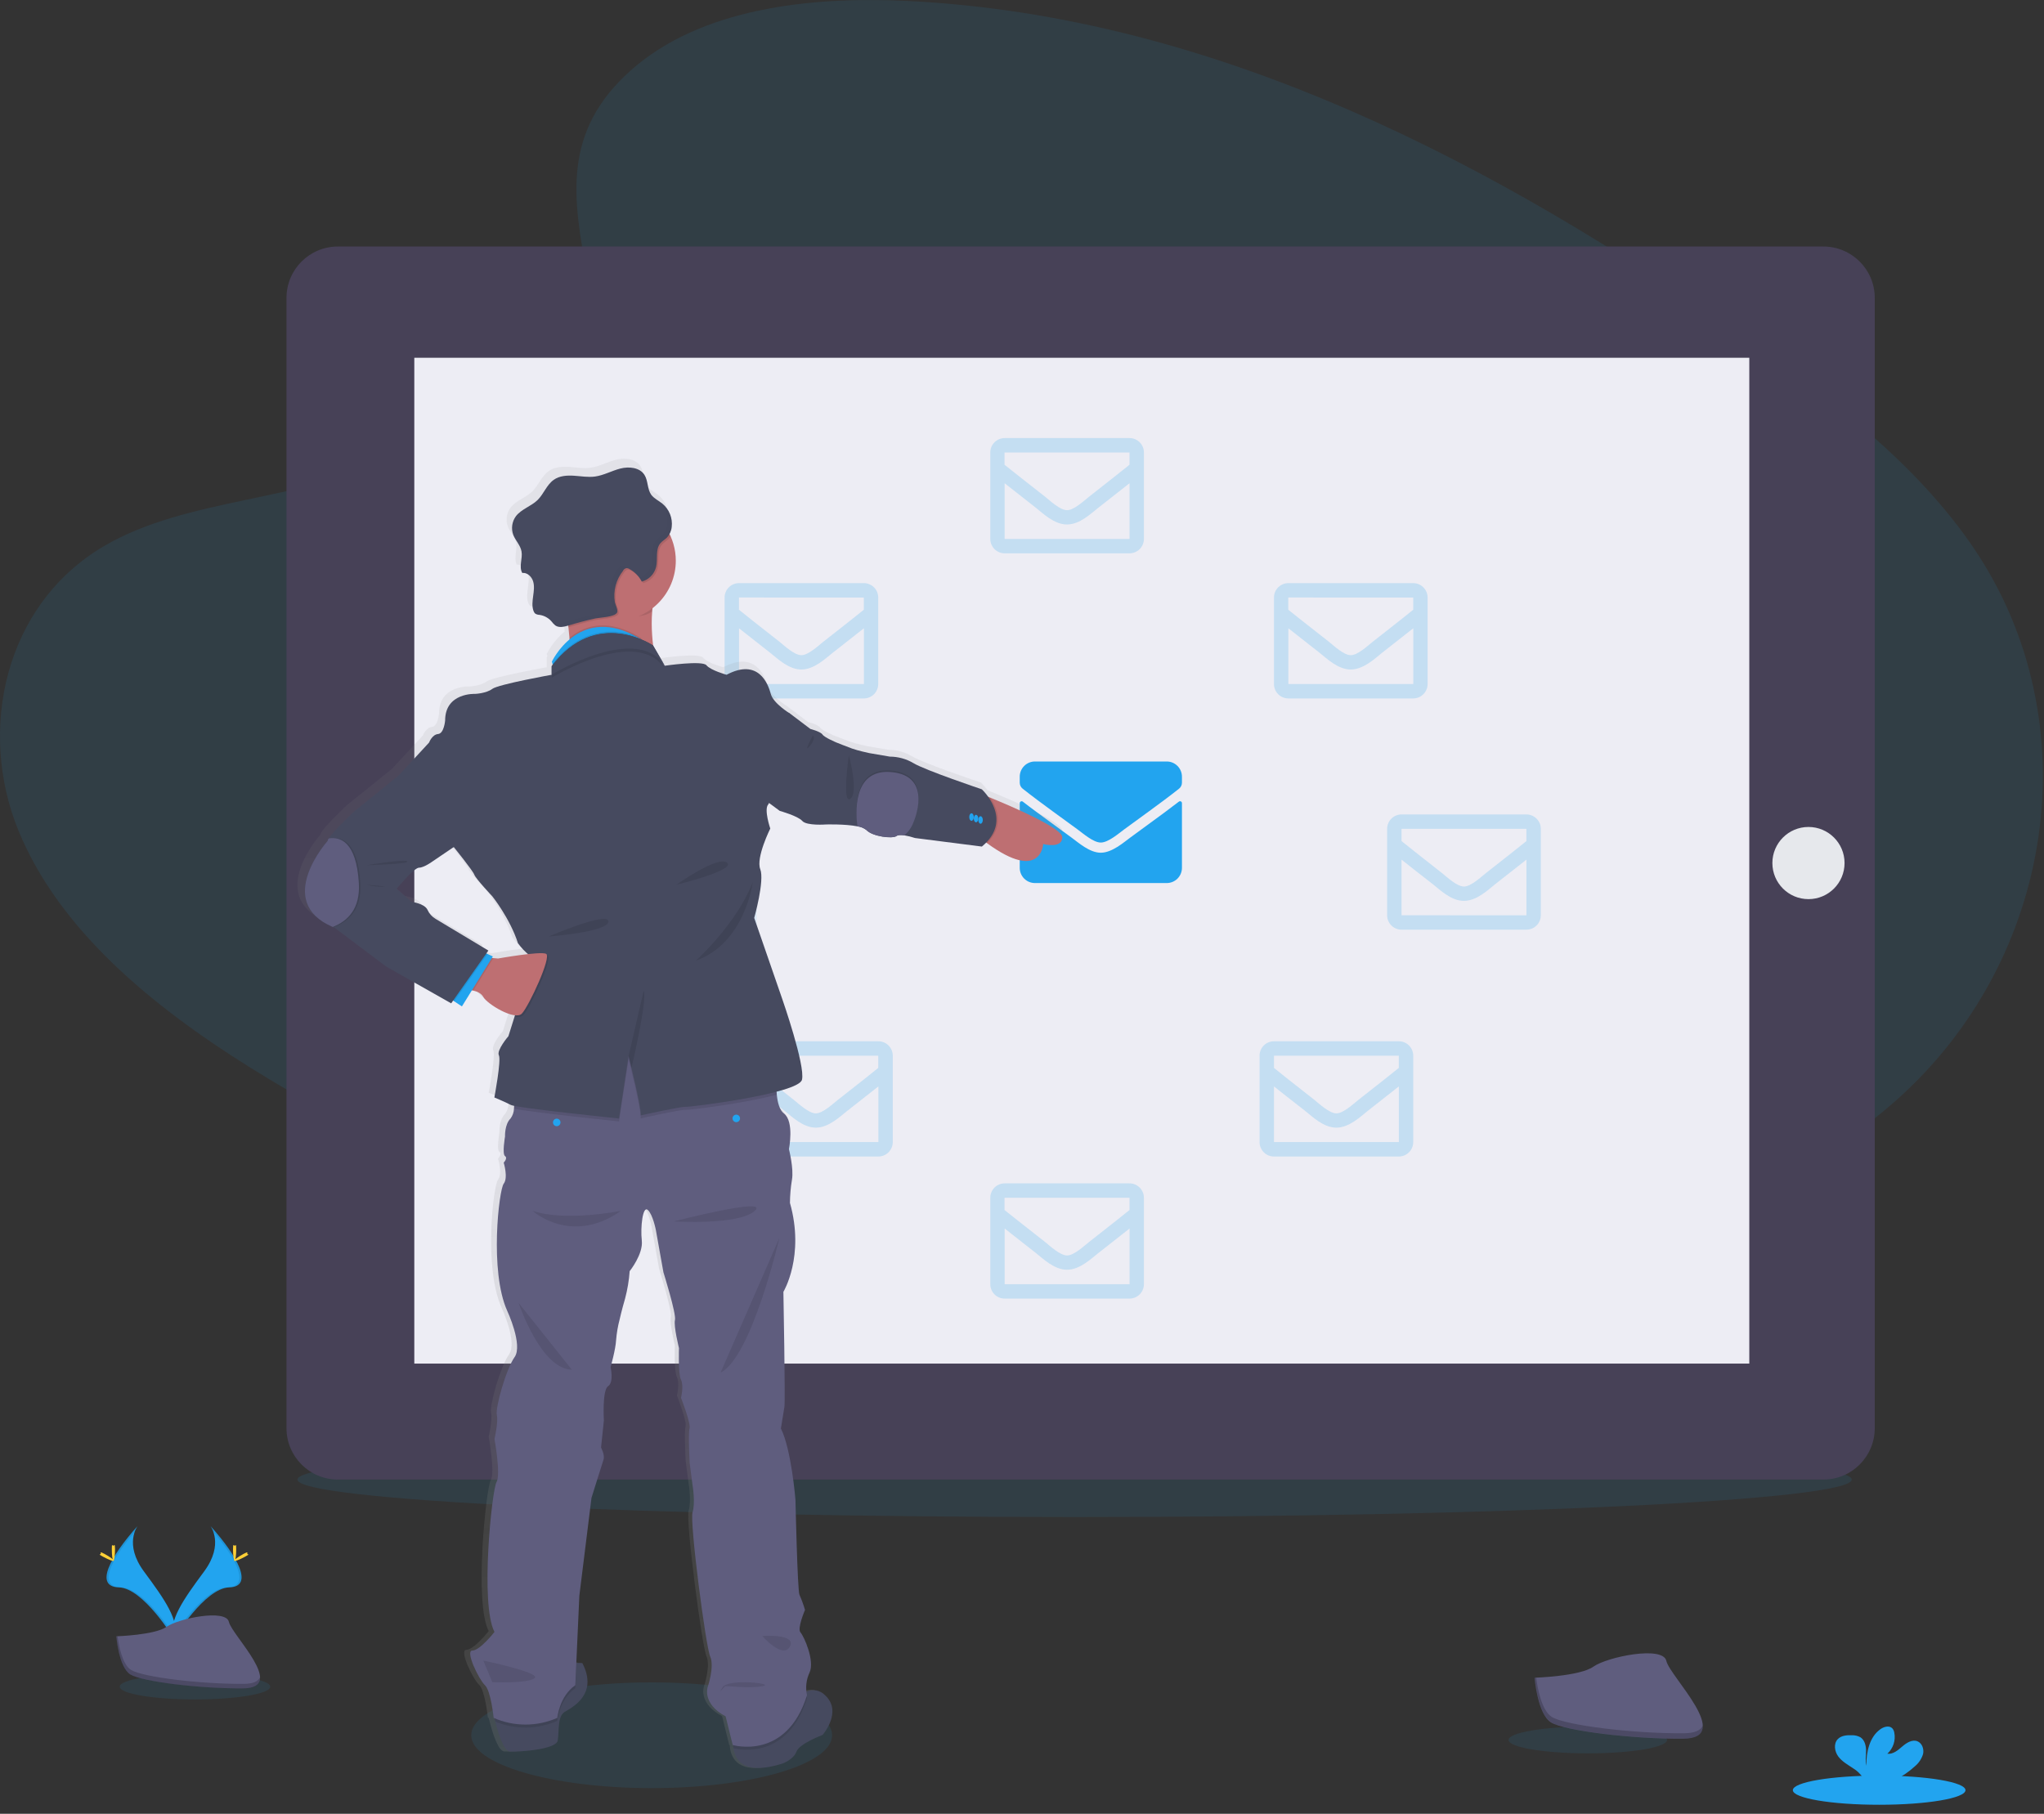 <svg width="160" height="142" viewBox="0 0 160 142" fill="none" xmlns="http://www.w3.org/2000/svg">
<rect x="0" y="0" width="160" height="142" fill="#333333" stroke="none"/>
<g clip-path="url(#clip0)">
<path opacity="0.1" d="M51.012 139.989C58.813 139.989 65.137 138.136 65.137 135.851C65.137 133.565 58.813 131.712 51.012 131.712C43.212 131.712 36.888 133.565 36.888 135.851C36.888 138.136 43.212 139.989 51.012 139.989Z" fill="#22A4EF"/>
<path opacity="0.1" d="M84.116 118.767C117.715 118.767 144.952 117.453 144.952 115.833C144.952 114.212 117.715 112.898 84.116 112.898C50.517 112.898 23.28 114.212 23.28 115.833C23.28 117.453 50.517 118.767 84.116 118.767Z" fill="#22A4EF"/>
<path opacity="0.1" d="M49.376 5.512C54.803 0.677 63.319 -0.304 71.07 0.076C95.42 1.285 117.399 13.041 136.411 26.337C143.284 31.15 150.07 36.337 154.538 42.965C163.632 56.458 160.935 75.153 148.288 86.268C143.986 90.05 138.771 92.95 133.415 95.521C123.898 100.091 113.621 103.759 102.815 104.804C95.11 105.548 87.306 104.943 79.648 103.903C58.243 101.002 37.233 94.584 19.625 83.602C11.902 78.785 4.623 72.798 1.438 65.008C-1.747 57.218 0.292 47.343 8.179 42.731C11.44 40.822 15.34 39.962 19.157 39.153C24.778 37.962 30.488 36.788 35.559 34.366C40.798 31.867 47.001 27.031 45.957 21.5C44.85 15.556 43.957 10.341 49.376 5.512Z" fill="#22A4EF"/>
<path d="M142.73 19.3H26.448C24.226 19.3 22.426 21.101 22.426 23.322V111.811C22.426 114.032 24.226 115.833 26.448 115.833H142.73C144.951 115.833 146.752 114.032 146.752 111.811V23.322C146.752 21.101 144.951 19.3 142.73 19.3Z" fill="#474157"/>
<path d="M136.931 28.009H32.431V106.754H136.931V28.009Z" fill="#EDEDF4"/>
<path d="M28.354 69.095C29.3 69.095 30.067 68.328 30.067 67.382C30.067 66.435 29.3 65.668 28.354 65.668C27.408 65.668 26.641 66.435 26.641 67.382C26.641 68.328 27.408 69.095 28.354 69.095Z" fill="#E6E8EC"/>
<path d="M141.563 70.392C143.123 70.392 144.388 69.127 144.388 67.567C144.388 66.006 143.123 64.742 141.563 64.742C140.003 64.742 138.738 66.006 138.738 67.567C138.738 69.127 140.003 70.392 141.563 70.392Z" fill="#E6E8EC"/>
<path d="M92.28 62.759C92.302 62.741 92.328 62.731 92.356 62.728C92.383 62.725 92.411 62.73 92.436 62.742C92.462 62.754 92.483 62.773 92.497 62.796C92.512 62.82 92.52 62.847 92.52 62.875V67.944C92.52 68.259 92.394 68.562 92.171 68.785C91.948 69.008 91.646 69.133 91.33 69.133H81.013C80.697 69.133 80.395 69.008 80.172 68.785C79.949 68.562 79.823 68.259 79.823 67.944V62.877C79.824 62.849 79.832 62.822 79.847 62.798C79.862 62.775 79.883 62.756 79.908 62.744C79.933 62.732 79.961 62.727 79.989 62.73C80.016 62.733 80.043 62.743 80.065 62.76C80.62 63.192 81.355 63.74 83.884 65.58C84.413 65.961 85.294 66.765 86.175 66.759C87.056 66.754 87.96 65.947 88.466 65.58C90.99 63.74 91.725 63.19 92.28 62.759ZM86.175 65.961C86.75 65.961 87.585 65.237 87.994 64.935C91.283 62.547 91.533 62.339 92.293 61.745C92.363 61.689 92.421 61.618 92.46 61.537C92.499 61.456 92.52 61.367 92.52 61.276V60.806C92.52 60.49 92.394 60.188 92.171 59.965C91.948 59.742 91.646 59.616 91.33 59.616H81.013C80.697 59.616 80.395 59.742 80.172 59.965C79.949 60.188 79.823 60.49 79.823 60.806V61.276C79.823 61.367 79.844 61.456 79.883 61.537C79.923 61.618 79.98 61.689 80.051 61.745C80.81 62.337 81.061 62.547 84.349 64.935C84.765 65.237 85.594 65.97 86.168 65.961H86.175Z" fill="#22A4EF"/>
<path opacity="0.2" d="M67.618 45.652H57.847C57.548 45.653 57.262 45.772 57.05 45.983C56.839 46.195 56.721 46.481 56.721 46.78V53.552C56.721 53.85 56.839 54.137 57.05 54.349C57.262 54.56 57.548 54.679 57.847 54.68H67.618C67.917 54.679 68.204 54.56 68.415 54.349C68.626 54.137 68.745 53.851 68.746 53.552V46.78C68.745 46.481 68.626 46.195 68.415 45.983C68.204 45.772 67.917 45.653 67.618 45.652ZM67.618 46.78V47.736C67.089 48.164 66.25 48.832 64.456 50.236C64.059 50.548 63.277 51.294 62.731 51.294C62.184 51.294 61.402 50.556 61.007 50.236C59.211 48.827 58.363 48.164 57.843 47.736V46.777L67.618 46.78ZM57.847 53.552V49.186C58.386 49.614 59.149 50.217 60.314 51.125C60.829 51.528 61.724 52.42 62.736 52.415C63.748 52.41 64.627 51.534 65.157 51.125C66.321 50.214 67.084 49.611 67.625 49.186V53.552H57.847Z" fill="#22A4EF"/>
<path opacity="0.1" d="M58.101 64.479H48.33C48.182 64.479 48.036 64.508 47.899 64.565C47.762 64.621 47.638 64.704 47.533 64.809C47.429 64.914 47.346 65.038 47.289 65.175C47.233 65.312 47.204 65.459 47.204 65.607V72.374C47.204 72.673 47.323 72.96 47.534 73.171C47.745 73.383 48.032 73.502 48.33 73.502H58.101C58.4 73.502 58.687 73.383 58.898 73.172C59.11 72.96 59.229 72.674 59.229 72.374V65.609C59.23 65.46 59.2 65.313 59.144 65.176C59.087 65.039 59.004 64.915 58.9 64.81C58.795 64.705 58.67 64.622 58.533 64.565C58.396 64.508 58.249 64.479 58.101 64.479ZM58.101 65.607V66.566C57.572 66.994 56.734 67.662 54.939 69.066C54.543 69.378 53.76 70.124 53.214 70.124C52.668 70.124 51.885 69.385 51.49 69.066C49.694 67.656 48.847 66.994 48.327 66.566V65.607H58.101ZM48.33 72.374V68.014C48.87 68.442 49.633 69.043 50.798 69.953C51.312 70.358 52.208 71.25 53.219 71.245C54.231 71.24 55.11 70.364 55.641 69.955C56.804 69.043 57.567 68.441 58.108 68.016V72.374H48.33Z" fill="#22A4EF"/>
<path opacity="0.2" d="M68.749 81.52H58.982C58.683 81.52 58.396 81.639 58.185 81.851C57.974 82.062 57.855 82.349 57.854 82.648V89.414C57.855 89.713 57.974 89.999 58.185 90.211C58.396 90.422 58.683 90.541 58.982 90.542H68.757C69.055 90.541 69.342 90.422 69.553 90.211C69.764 89.999 69.883 89.713 69.883 89.414V82.648C69.883 82.499 69.853 82.352 69.796 82.215C69.739 82.078 69.656 81.953 69.55 81.848C69.445 81.743 69.32 81.66 69.183 81.604C69.045 81.548 68.898 81.519 68.749 81.52ZM68.749 82.648V83.606C68.221 84.035 67.382 84.703 65.588 86.107C65.191 86.419 64.407 87.165 63.862 87.165C63.318 87.165 62.533 86.426 62.137 86.107C60.343 84.703 59.511 84.042 58.982 83.606V82.648H68.749ZM58.982 89.414V85.053C59.521 85.482 60.284 86.085 61.449 86.992C61.962 87.396 62.859 88.288 63.871 88.282C64.883 88.277 65.762 87.401 66.293 86.992C67.456 86.081 68.219 85.478 68.76 85.053V89.414H58.982Z" fill="#22A4EF"/>
<path opacity="0.2" d="M88.415 34.297H78.644C78.496 34.297 78.349 34.326 78.212 34.383C78.076 34.44 77.951 34.523 77.847 34.627C77.742 34.732 77.659 34.856 77.603 34.993C77.546 35.13 77.517 35.277 77.518 35.425V42.191C77.518 42.49 77.636 42.776 77.847 42.988C78.058 43.199 78.345 43.318 78.644 43.319H88.415C88.714 43.318 89 43.199 89.212 42.988C89.423 42.776 89.542 42.49 89.543 42.191V35.425C89.543 35.126 89.424 34.839 89.212 34.627C89.001 34.416 88.714 34.297 88.415 34.297ZM88.415 35.425V36.384C87.886 36.812 87.047 37.478 85.253 38.885C84.856 39.197 84.074 39.942 83.528 39.942C82.981 39.942 82.199 39.203 81.804 38.885C80.008 37.475 79.16 36.812 78.631 36.384V35.425H88.415ZM78.64 42.191V37.831C79.18 38.259 79.943 38.86 81.108 39.769C81.622 40.175 82.518 41.066 83.529 41.061C84.541 41.056 85.42 40.18 85.951 39.769C87.114 38.858 87.877 38.257 88.418 37.831V42.191H78.64Z" fill="#22A4EF"/>
<path opacity="0.2" d="M88.415 92.644H78.644C78.345 92.645 78.058 92.764 77.847 92.975C77.636 93.187 77.518 93.473 77.518 93.772V100.538C77.518 100.837 77.636 101.124 77.847 101.335C78.058 101.547 78.345 101.666 78.644 101.666H88.415C88.714 101.666 89 101.547 89.212 101.335C89.423 101.124 89.542 100.837 89.543 100.538V93.772C89.542 93.473 89.423 93.187 89.212 92.975C89 92.764 88.714 92.645 88.415 92.644ZM88.415 93.772V94.731C87.886 95.159 87.047 95.827 85.253 97.232C84.856 97.544 84.074 98.289 83.528 98.289C82.981 98.289 82.199 97.551 81.804 97.232C80.008 95.822 79.16 95.159 78.631 94.731V93.772H88.415ZM78.644 100.538V96.178C79.183 96.606 79.946 97.209 81.111 98.117C81.626 98.52 82.521 99.412 83.533 99.407C84.544 99.401 85.424 98.525 85.954 98.117C87.118 97.206 87.881 96.603 88.422 96.178V100.538H78.644Z" fill="#22A4EF"/>
<path opacity="0.2" d="M99.724 46.78V53.552C99.724 53.85 99.843 54.137 100.054 54.349C100.265 54.56 100.551 54.679 100.85 54.68H110.621C110.92 54.679 111.207 54.56 111.418 54.349C111.63 54.137 111.749 53.851 111.749 53.552V46.78C111.749 46.481 111.63 46.195 111.418 45.983C111.207 45.772 110.92 45.653 110.621 45.652H100.85C100.551 45.653 100.265 45.772 100.054 45.983C99.843 46.195 99.724 46.481 99.724 46.78ZM110.625 46.78V47.736C110.096 48.164 109.257 48.832 107.463 50.236C107.066 50.548 106.282 51.294 105.738 51.294C105.193 51.294 104.409 50.556 104.014 50.236C102.218 48.827 101.37 48.164 100.842 47.736V46.777L110.625 46.78ZM100.85 53.552V49.186C101.39 49.614 102.153 50.217 103.318 51.125C103.846 51.541 104.736 52.42 105.739 52.415C106.742 52.41 107.648 51.534 108.161 51.125C109.324 50.214 110.087 49.611 110.628 49.186V53.552H100.85Z" fill="#22A4EF"/>
<path opacity="0.2" d="M108.583 64.889V71.655C108.583 71.955 108.701 72.242 108.913 72.453C109.124 72.665 109.411 72.783 109.71 72.783H119.483C119.782 72.783 120.069 72.664 120.28 72.453C120.492 72.241 120.611 71.954 120.611 71.655V64.889C120.611 64.59 120.492 64.304 120.28 64.092C120.069 63.881 119.782 63.762 119.483 63.761H109.71C109.562 63.761 109.416 63.791 109.279 63.847C109.142 63.904 109.018 63.987 108.913 64.092C108.808 64.197 108.725 64.321 108.668 64.458C108.612 64.595 108.583 64.741 108.583 64.889ZM119.483 64.889V65.848C118.954 66.276 118.116 66.944 116.321 68.349C115.927 68.661 115.142 69.407 114.596 69.407C114.05 69.407 113.267 68.668 112.872 68.349C111.076 66.939 110.237 66.276 109.71 65.848V64.889H119.483ZM109.71 71.655V67.299C110.239 67.727 111.011 68.33 112.178 69.237C112.707 69.653 113.588 70.533 114.598 70.528C115.608 70.522 116.506 69.646 117.019 69.237C118.183 68.326 118.947 67.723 119.487 67.299V71.659L109.71 71.655Z" fill="#22A4EF"/>
<path opacity="0.2" d="M98.596 82.648V89.414C98.596 89.713 98.715 90 98.927 90.211C99.138 90.423 99.425 90.542 99.724 90.542H109.497C109.796 90.541 110.083 90.422 110.294 90.211C110.505 89.999 110.624 89.713 110.625 89.414V82.648C110.624 82.349 110.505 82.062 110.294 81.851C110.083 81.639 109.796 81.52 109.497 81.52H99.724C99.425 81.52 99.138 81.639 98.927 81.85C98.715 82.062 98.596 82.349 98.596 82.648ZM109.497 82.648V83.606C108.968 84.035 108.129 84.703 106.335 86.107C105.939 86.419 105.156 87.165 104.61 87.165C104.063 87.165 103.281 86.426 102.886 86.107C101.09 84.697 100.242 84.035 99.724 83.606V82.648H109.497ZM99.724 89.414V85.053C100.262 85.482 101.025 86.085 102.192 86.992C102.72 87.408 103.602 88.287 104.611 88.282C105.621 88.277 106.52 87.401 107.033 86.992C108.196 86.081 108.959 85.478 109.5 85.053V89.414H99.724Z" fill="#22A4EF"/>
<path d="M77.47 61.937L77.306 61.87C77.156 61.655 76.985 61.454 76.797 61.271C76.797 61.271 72.308 59.766 71.395 59.211C70.829 58.875 70.184 58.698 69.527 58.696L67.898 58.419C67.898 58.419 66.983 58.222 66.546 58.067C66.109 57.912 65.313 57.593 65.313 57.593C65.313 57.593 64.359 57.196 64.199 56.959C64.038 56.721 63.245 56.523 63.245 56.523L61.617 55.289C61.617 55.289 60.306 54.496 60.106 53.744C59.907 52.991 59.153 50.892 56.611 52.239C56.611 52.239 55.339 51.886 55.025 51.486C54.712 51.086 51.73 51.525 51.73 51.525L50.801 49.939C50.688 49.051 50.663 48.154 50.727 47.261C50.727 47.177 50.741 47.085 50.749 47.006C51.592 46.36 52.192 45.449 52.453 44.421C52.714 43.392 52.621 42.306 52.19 41.336C52.163 41.276 52.133 41.216 52.105 41.16C52.177 41.022 52.229 40.874 52.258 40.721C52.258 40.682 52.27 40.644 52.276 40.605C52.285 40.515 52.288 40.424 52.285 40.333C52.283 40.162 52.261 39.992 52.218 39.826L52.181 39.702C52.06 39.332 51.836 39.004 51.536 38.756C51.241 38.516 50.871 38.352 50.654 38.051C50.335 37.596 50.418 36.953 50.126 36.486C50.096 36.442 50.065 36.401 50.031 36.361L50.004 36.333C49.974 36.301 49.942 36.273 49.911 36.245L49.891 36.229C49.459 35.876 48.786 35.846 48.224 35.989C47.545 36.165 46.916 36.518 46.222 36.62C45.67 36.694 45.113 36.59 44.558 36.555C44.003 36.52 43.409 36.555 42.953 36.879C42.39 37.272 42.161 37.996 41.669 38.476C41.178 38.955 40.394 39.181 39.963 39.746C39.809 39.955 39.708 40.199 39.672 40.456C39.635 40.713 39.663 40.975 39.754 41.218C39.93 41.671 40.316 42.036 40.404 42.514C40.503 43.042 40.228 43.627 40.413 44.108C40.427 44.143 40.444 44.177 40.462 44.209C40.486 44.207 40.509 44.207 40.533 44.209H40.587H40.601L40.668 44.221C40.691 44.225 40.712 44.231 40.734 44.239C40.875 44.292 41.001 44.378 41.103 44.488C41.206 44.599 41.281 44.732 41.322 44.877C41.437 45.252 41.373 45.658 41.322 46.047C41.271 46.437 41.215 46.846 41.354 47.212C41.36 47.23 41.368 47.248 41.377 47.265C41.389 47.292 41.404 47.318 41.421 47.343L41.431 47.357C41.449 47.38 41.469 47.402 41.492 47.42C41.595 47.48 41.712 47.514 41.832 47.517C41.872 47.517 41.913 47.531 41.951 47.54C41.99 47.549 42.004 47.554 42.029 47.561L42.066 47.572C42.099 47.582 42.131 47.593 42.165 47.607H42.173C42.209 47.623 42.244 47.637 42.278 47.655C42.459 47.739 42.622 47.859 42.757 48.007C42.812 48.067 42.863 48.132 42.916 48.194L42.991 48.273C43.019 48.299 43.047 48.322 43.078 48.344C43.208 48.427 43.361 48.467 43.515 48.458C43.713 48.446 43.908 48.408 44.096 48.345L44.112 48.493C44.144 48.776 44.172 49.054 44.195 49.325C44.195 49.364 44.195 49.401 44.204 49.438C43.622 49.926 43.142 50.525 42.794 51.201L42.847 51.377C42.827 51.399 42.809 51.422 42.794 51.446V52.237C42.794 52.237 38.582 52.989 38.104 53.347C37.626 53.705 36.754 53.742 36.754 53.742C36.754 53.742 34.369 53.624 34.369 55.841C34.369 55.841 34.29 56.87 33.814 56.911C33.338 56.951 33.099 57.584 33.099 57.584L30.675 60.198L27.138 63.05C27.138 63.05 25.568 64.526 25.166 65.14C25.118 65.2 25.086 65.272 25.073 65.348C25.073 65.348 20.786 70.119 25.478 72.121L25.624 72.181L29.725 75.253L34.837 78.143L34.99 77.926L35.071 77.981L35.686 78.386L36.472 77.119L36.576 77.142C36.865 77.209 37.211 77.35 37.369 77.642C37.603 78.076 39.019 78.994 39.881 79.084L39.849 79.179L39.366 80.718C39.366 80.718 38.413 81.826 38.612 82.223C38.811 82.62 38.259 85.55 38.259 85.55C38.259 85.55 39.14 85.903 39.57 86.144C39.654 86.177 39.74 86.2 39.828 86.215C39.828 86.293 39.812 86.372 39.803 86.448C39.789 86.725 39.694 86.991 39.53 87.214C39.052 87.688 39.093 88.64 39.093 88.64C39.093 88.64 38.853 90.025 39.093 90.184C39.333 90.343 38.985 90.699 38.985 90.699C38.985 90.699 39.355 91.886 38.985 92.362C38.615 92.838 37.852 99.254 39.266 102.382C39.266 102.382 40.526 105.075 39.849 106.027C39.172 106.978 38.314 110.027 38.439 110.581C38.564 111.134 38.254 112.482 38.254 112.482C38.254 112.482 38.77 115.302 38.413 115.887C38.055 116.473 37.101 125.512 38.254 127.696C38.254 127.696 37.101 129.162 36.505 129.162C35.91 129.162 37.022 131.453 37.498 131.896C37.974 132.338 38.189 134.469 38.189 134.469L38.257 134.5C38.277 134.585 38.3 134.677 38.323 134.767C38.575 135.748 39.006 137.097 39.486 137.123C40.24 137.162 43.141 136.964 43.259 136.251C43.377 135.537 43.219 134.349 43.814 133.993C44.41 133.637 46.477 132.608 45.207 130.153C45.052 130.135 44.895 130.131 44.74 130.138H44.729L44.967 124.851L45.92 117.128C45.92 117.128 46.756 114.474 46.876 114.118C46.995 113.762 46.676 113.168 46.676 113.168L46.9 111.028C46.9 111.028 46.756 108.653 47.232 108.335C47.708 108.018 47.431 106.832 47.431 106.832C47.431 106.832 47.829 105.445 47.868 104.692C47.912 104.143 48.005 103.6 48.146 103.067C48.146 103.067 48.305 102.362 48.584 101.405C48.766 100.705 48.884 99.988 48.936 99.266C48.936 99.266 50.008 97.919 49.889 96.85C49.771 95.78 49.969 94.077 50.365 94.433C50.762 94.789 51.002 96.019 51.002 96.019L51.597 99.347C51.597 99.347 52.63 102.634 52.51 103.11C52.39 103.586 52.829 105.327 52.829 105.327C52.829 105.327 52.75 107.347 52.988 107.822C53.226 108.298 52.988 109.248 52.988 109.248C52.988 109.248 53.783 111.268 53.663 111.665C53.543 112.061 53.675 114.396 53.675 114.396L53.903 116.139C53.903 116.139 54.141 117.526 53.903 118.279C53.665 119.032 54.942 128.854 55.297 129.647C55.651 130.44 55.094 132.061 55.094 132.061C55.094 132.061 54.657 133.369 56.523 134.352L57.08 136.61L57.121 136.622C57.121 136.702 57.133 136.785 57.145 136.866C57.302 137.909 58.094 138.981 61.014 138.076C61.014 138.076 61.895 137.77 62.126 137.132C62.357 136.494 64.192 135.819 64.192 135.819C64.192 135.819 65.799 133.984 64.391 132.69C64.204 132.496 63.962 132.363 63.697 132.312C63.433 132.26 63.158 132.291 62.912 132.401C62.855 131.89 62.941 131.373 63.159 130.907C63.596 129.997 62.722 128.055 62.445 127.734C62.168 127.414 62.798 125.953 62.798 125.953C62.678 125.548 62.532 125.151 62.361 124.765C62.202 124.486 62.043 117.278 62.043 117.278C62.043 117.278 61.726 113.318 60.891 111.654C60.891 111.654 61.09 110.466 61.169 109.951C61.248 109.437 61.09 100.882 61.09 100.882C61.09 100.882 62.798 98.062 61.606 93.871C61.612 93.26 61.665 92.651 61.765 92.049C61.923 91.178 61.527 89.632 61.527 89.632C61.527 89.632 61.964 87.454 61.13 86.812C60.778 86.552 60.63 85.954 60.566 85.341C60.566 85.263 60.554 85.186 60.549 85.11C61.663 84.816 62.477 84.49 62.56 84.16C62.838 83.051 61.011 77.815 61.011 77.815L58.806 71.41C58.806 71.41 59.641 68.48 59.283 67.568C58.925 66.657 60.078 64.359 60.078 64.359C60.078 64.359 59.56 62.856 59.918 62.459C59.944 62.425 59.966 62.388 59.981 62.348L60.833 62.974C60.833 62.974 62.264 63.37 62.609 63.765C62.954 64.16 64.488 64.043 64.488 64.043C64.488 64.043 65.995 63.999 66.955 64.192C67.212 64.221 67.456 64.32 67.66 64.479C68.138 64.995 69.728 65.184 70.045 64.955C70.165 64.863 70.397 64.865 70.66 64.9C70.95 64.948 71.236 65.019 71.515 65.113L76.802 65.787C76.921 65.688 77.036 65.582 77.144 65.471L77.213 65.524C81.49 68.638 81.65 65.589 81.65 65.589C81.65 65.589 83.159 65.984 83.159 65.06C83.154 64.326 79.19 62.635 77.47 61.937ZM38.167 74.581L38.055 74.572L38.13 74.451L37.709 74.253L37.619 74.211L37.778 73.984L33.603 71.486C33.322 71.324 33.099 71.078 32.967 70.781C32.729 70.267 31.696 70.149 31.696 70.149L30.524 69.118C30.524 69.118 31.895 67.454 32.286 67.454C32.678 67.454 33.36 66.962 33.36 66.962L35.036 65.831L35.067 65.871C35.067 65.871 36.537 67.692 36.654 68.009C36.77 68.326 38.083 69.712 38.083 69.712C38.083 69.712 39.475 71.454 40.11 73.395C40.342 73.715 40.611 74.008 40.91 74.267C39.821 74.387 38.52 74.62 38.52 74.62L38.167 74.581Z" fill="url(#paint0_linear)"/>
<path d="M51.051 47.873C50.85 50.358 51.571 52.901 51.571 52.901C51.571 52.901 43.939 53.374 44.489 52.352C44.563 52.184 44.606 52.005 44.614 51.823C44.655 51.192 44.642 50.56 44.576 49.932C44.553 49.662 44.525 49.385 44.495 49.103C44.392 48.181 44.257 47.233 44.142 46.488C44.123 46.373 44.105 46.262 44.089 46.158C43.982 45.501 43.902 45.067 43.902 45.067C43.902 45.067 49.77 43.342 51.544 43.931C52.045 44.096 52.221 44.443 51.849 45.067C51.413 45.851 51.15 46.718 51.079 47.612C51.06 47.704 51.051 47.788 51.051 47.873Z" fill="#BE6F72"/>
<path d="M83.153 65.55C83.153 66.474 81.659 66.079 81.659 66.079C81.659 66.079 81.5 69.109 77.265 66.014C77.158 65.935 77.047 65.852 76.932 65.764L76.756 62.341V62.144C76.756 62.144 77.055 62.262 77.526 62.452C79.229 63.148 83.153 64.831 83.153 65.55Z" fill="#BE6F72"/>
<path d="M44.21 134.017C43.619 134.37 43.778 135.553 43.66 136.259C43.542 136.966 40.664 137.165 39.922 137.126C39.448 137.1 39.019 135.761 38.771 134.786C38.628 134.225 38.544 133.785 38.544 133.785C38.544 133.785 43.302 131.894 43.699 130.949C43.949 130.346 44.652 130.209 45.124 130.189C45.278 130.182 45.433 130.186 45.586 130.202C46.846 132.641 44.798 133.663 44.21 134.017Z" fill="#464A5F"/>
<path d="M64.389 135.828C64.389 135.828 62.581 136.495 62.345 137.132C62.108 137.768 61.243 138.071 61.243 138.071C58.351 138.972 57.569 137.904 57.413 136.867C57.353 136.388 57.385 135.902 57.505 135.434L61.754 133.658C61.754 133.658 62.331 132.766 63.108 132.438C63.353 132.325 63.627 132.291 63.892 132.342C64.158 132.392 64.4 132.525 64.587 132.72C65.981 134.005 64.389 135.828 64.389 135.828Z" fill="#464A5F"/>
<path opacity="0.1" d="M45.124 130.189L45.034 132.17C43.778 133.034 43.624 134.726 43.624 134.726C42.861 135.06 42.039 135.238 41.206 135.248C40.373 135.259 39.547 135.101 38.776 134.786C38.633 134.225 38.548 133.785 38.548 133.785C38.548 133.785 43.307 131.894 43.703 130.949C43.949 130.346 44.652 130.218 45.124 130.189Z" fill="black"/>
<path opacity="0.1" d="M63.169 132.957C61.675 137.733 57.951 137 57.413 136.867C57.353 136.388 57.385 135.902 57.505 135.435L61.754 133.658C61.754 133.658 62.331 132.766 63.108 132.438C63.11 132.613 63.13 132.787 63.169 132.957Z" fill="black"/>
<path d="M63.367 130.949C63.108 131.502 63.039 132.124 63.17 132.72C61.557 137.874 57.354 136.614 57.354 136.614L56.802 134.372C54.953 133.388 55.392 132.091 55.392 132.091C55.392 132.091 55.944 130.477 55.593 129.691C55.242 128.905 53.975 119.148 54.211 118.401C54.447 117.653 54.211 116.277 54.211 116.277L53.987 114.544C53.987 114.544 53.857 112.225 53.975 111.83C54.093 111.435 53.307 109.432 53.307 109.432C53.307 109.432 53.543 108.487 53.307 108.022C53.071 107.556 53.15 105.544 53.15 105.544C53.15 105.544 52.717 103.813 52.835 103.341C52.953 102.868 51.931 99.604 51.931 99.604L51.34 96.3C51.34 96.3 51.104 95.08 50.709 94.726C50.314 94.371 50.12 96.063 50.239 97.126C50.357 98.189 49.289 99.518 49.289 99.518C49.237 100.236 49.119 100.947 48.936 101.643C48.661 102.586 48.504 103.295 48.504 103.295C48.364 103.823 48.272 104.363 48.228 104.907C48.189 105.655 47.796 107.033 47.796 107.033C47.796 107.033 48.071 108.212 47.599 108.526C47.126 108.839 47.271 111.201 47.271 111.201L47.049 113.327C47.049 113.327 47.362 113.917 47.244 114.269C47.126 114.622 46.301 117.266 46.301 117.266L45.35 124.93L45.034 131.934C43.778 132.798 43.624 134.49 43.624 134.49C42.839 134.836 41.991 135.015 41.133 135.015C40.275 135.015 39.427 134.836 38.642 134.49C38.642 134.49 38.43 132.375 37.96 131.934C37.489 131.494 36.386 129.22 36.976 129.22C37.567 129.22 38.707 127.763 38.707 127.763C37.567 125.6 38.51 116.631 38.864 116.041C39.218 115.45 38.707 112.657 38.707 112.657C38.707 112.657 39.021 111.319 38.892 110.769C38.763 110.219 39.611 107.19 40.281 106.245C40.951 105.3 39.705 102.625 39.705 102.625C38.303 99.518 39.061 93.145 39.428 92.672C39.794 92.2 39.428 91.021 39.428 91.021C39.428 91.021 39.77 90.669 39.532 90.51C39.294 90.351 39.532 88.977 39.532 88.977C39.532 88.977 39.491 88.032 39.964 87.567C40.127 87.345 40.221 87.08 40.233 86.805C40.288 86.234 40.288 85.66 40.233 85.089L45.662 81.902L52.466 81.351L60.806 83.947C60.754 84.533 60.754 85.123 60.806 85.709C60.868 86.317 61.021 86.911 61.363 87.17C62.19 87.801 61.756 89.964 61.756 89.964C61.756 89.964 62.149 91.499 61.992 92.364C61.893 92.962 61.841 93.568 61.836 94.174C63.014 98.344 61.323 101.137 61.323 101.137C61.323 101.137 61.481 109.634 61.402 110.145C61.323 110.656 61.127 111.835 61.127 111.835C61.954 113.489 62.267 117.422 62.267 117.422C62.267 117.422 62.424 124.581 62.583 124.858C62.752 125.242 62.897 125.636 63.014 126.039C63.014 126.039 62.385 127.493 62.662 127.801C62.939 128.11 63.799 130.041 63.367 130.949Z" fill="#5F5D7E"/>
<path opacity="0.1" d="M51.841 45.074C51.405 45.858 51.142 46.726 51.071 47.619C51.06 47.704 51.053 47.796 51.046 47.873C50.256 48.476 49.039 48.171 47.967 48.171C47.59 48.171 47.68 47.616 47.327 47.533C46.064 47.228 44.77 47.589 44.134 46.495C44.114 46.38 44.097 46.269 44.081 46.165C43.973 45.508 43.894 45.074 43.894 45.074C43.894 45.074 49.761 43.349 51.536 43.938C52.036 44.103 52.213 44.45 51.841 45.074Z" fill="black"/>
<path d="M52.9 43.897C52.9 44.515 52.778 45.126 52.542 45.697C52.305 46.267 51.959 46.785 51.522 47.222C51.086 47.659 50.567 48.005 49.997 48.241C49.426 48.478 48.815 48.599 48.197 48.599C47.827 48.599 47.458 48.556 47.098 48.471C46.239 48.264 45.455 47.821 44.837 47.19C44.219 46.559 43.79 45.767 43.601 44.905C43.412 44.042 43.469 43.143 43.767 42.312C44.064 41.48 44.59 40.749 45.284 40.202C45.977 39.656 46.811 39.315 47.689 39.22C48.567 39.125 49.454 39.279 50.249 39.664C51.044 40.05 51.714 40.651 52.182 41.4C52.651 42.148 52.9 43.014 52.9 43.897Z" fill="#BE6F72"/>
<path opacity="0.1" d="M50.477 50.709C48.658 50.15 46.157 51.09 44.61 51.83C44.65 51.199 44.637 50.567 44.571 49.939C45.611 49.07 47.252 48.428 49.543 49.586C49.752 49.694 49.967 49.815 50.19 49.951L50.477 50.709Z" fill="black"/>
<path d="M50.476 50.827C48.037 50.076 44.37 52.025 43.427 52.568L43.25 51.969L43.199 51.802C43.199 51.802 45.203 47.503 49.555 49.704C49.764 49.812 49.979 49.933 50.201 50.069L50.476 50.827Z" fill="#22A4EF"/>
<path opacity="0.1" d="M60.805 85.704C58.194 86.398 53.9 86.918 53.651 86.89C53.298 86.851 50.149 87.56 50.149 87.56C50.267 87.165 49.206 82.917 49.206 82.917L48.457 87.796C48.457 87.796 41.629 87.091 40.23 86.798C40.285 86.227 40.285 85.653 40.23 85.082L45.658 81.895L52.463 81.344L60.803 83.94C60.751 84.526 60.752 85.117 60.805 85.704Z" fill="black"/>
<path d="M62.777 84.53C62.507 85.628 54.003 86.685 53.651 86.654C53.298 86.622 50.149 87.323 50.149 87.323C50.267 86.929 49.206 82.681 49.206 82.681L48.457 87.567C48.457 87.567 40.432 86.74 39.997 86.509C39.562 86.278 38.698 85.92 38.698 85.92C38.698 85.92 39.248 83.009 39.051 82.616C38.853 82.223 39.798 81.12 39.798 81.12L40.277 79.593L41.724 74.983C41.64 74.935 41.559 74.881 41.481 74.822C41.125 74.54 40.81 74.211 40.545 73.843C39.921 71.902 38.538 70.171 38.538 70.171C38.538 70.171 37.241 68.795 37.128 68.479C37.015 68.164 35.554 66.356 35.554 66.356L31.189 60.73L33.587 58.134C33.587 58.134 33.823 57.505 34.292 57.466C34.761 57.427 34.844 56.408 34.844 56.408C34.844 54.205 37.204 54.323 37.204 54.323C37.204 54.323 38.069 54.285 38.54 53.93C39.01 53.576 43.184 52.827 43.184 52.827V52.159C46.684 47.517 51.115 50.534 51.115 50.534L52.036 52.12C52.036 52.12 54.985 51.689 55.299 52.082C55.612 52.475 56.873 52.827 56.873 52.827C59.391 51.491 60.136 53.576 60.334 54.323C60.531 55.071 61.83 55.857 61.83 55.857C61.83 55.857 60.491 62.584 60.136 62.977C59.782 63.37 60.295 64.866 60.295 64.866C60.295 64.866 59.158 67.143 59.511 68.046C59.863 68.948 59.038 71.863 59.038 71.863L61.242 78.236C61.242 78.236 63.052 83.428 62.777 84.53Z" fill="#464A5F"/>
<path opacity="0.1" d="M52.04 52.351C49.839 48.968 43.187 53.056 43.187 53.056V52.388C46.687 47.746 51.118 50.763 51.118 50.763L52.04 52.351Z" fill="black"/>
<path opacity="0.1" d="M50.476 50.827C48.037 50.076 44.369 52.025 43.426 52.568L43.194 52.704V52.036L43.245 51.969C45.427 49.13 47.958 49.23 49.549 49.704C49.759 49.812 49.974 49.933 50.196 50.069L50.476 50.827Z" fill="black"/>
<path d="M52.04 52.115C49.839 48.733 43.187 52.82 43.187 52.82V52.152C46.687 47.51 51.118 50.527 51.118 50.527L52.04 52.115Z" fill="#464A5F"/>
<path opacity="0.1" d="M50.385 77.567L49.206 82.678L49.431 83.603C49.431 83.603 50.698 78.275 50.385 77.567Z" fill="black"/>
<path opacity="0.1" d="M58.922 69.07C58.922 69.07 58.332 73.829 54.476 75.207C54.476 75.207 57.662 72.336 58.922 69.07Z" fill="black"/>
<path opacity="0.1" d="M42.944 73.319C42.944 73.319 47.625 71.312 47.625 72.138C47.625 72.965 42.944 73.319 42.944 73.319Z" fill="black"/>
<path opacity="0.1" d="M52.942 69.267C52.942 69.267 56.208 66.946 56.915 67.537C57.622 68.127 52.942 69.267 52.942 69.267Z" fill="black"/>
<path opacity="0.1" d="M77.265 66.016C77.158 65.936 77.047 65.853 76.932 65.765L76.756 62.343V62.145C76.756 62.145 77.055 62.263 77.526 62.454C78.065 63.254 78.629 64.655 77.265 66.016Z" fill="black"/>
<path d="M76.86 66.276L71.628 65.608C71.352 65.516 71.069 65.445 70.782 65.397C70.531 65.362 70.292 65.36 70.172 65.45C69.858 65.686 68.284 65.49 67.812 64.978C67.608 64.82 67.364 64.721 67.107 64.692C66.154 64.503 64.663 64.546 64.663 64.546C64.663 64.546 63.145 64.664 62.801 64.271C62.458 63.878 61.039 63.485 61.039 63.485L59.544 62.381L60.487 55.538L61.827 55.852L63.438 57.071C63.438 57.071 64.225 57.269 64.382 57.505C64.539 57.741 65.484 58.134 65.484 58.134C65.484 58.134 66.27 58.448 66.704 58.606C67.137 58.765 68.041 58.959 68.041 58.959L69.654 59.235C70.305 59.237 70.945 59.413 71.504 59.746C72.407 60.298 76.853 61.793 76.853 61.793C76.853 61.793 79.427 64.153 76.86 66.276Z" fill="#464A5F"/>
<path opacity="0.1" d="M71.496 64.276C71.35 64.665 71.107 65.01 70.791 65.279C70.54 65.244 70.301 65.242 70.181 65.332C69.867 65.568 68.293 65.372 67.821 64.861C67.617 64.702 67.373 64.602 67.116 64.574C66.994 63.693 66.674 60.089 69.712 60.323C73.158 60.587 71.496 64.276 71.496 64.276Z" fill="black"/>
<path d="M71.496 64.394C71.35 64.783 71.107 65.128 70.791 65.397C70.54 65.362 70.301 65.36 70.181 65.45C69.867 65.686 68.293 65.49 67.821 64.978C67.617 64.82 67.373 64.721 67.116 64.692C66.994 63.82 66.674 60.207 69.712 60.441C73.158 60.705 71.496 64.394 71.496 64.394Z" fill="#5F5D7E"/>
<path d="M76.047 64.26C76.145 64.26 76.224 64.129 76.224 63.966C76.224 63.803 76.145 63.672 76.047 63.672C75.95 63.672 75.871 63.803 75.871 63.966C75.871 64.129 75.95 64.26 76.047 64.26Z" fill="#22A4EF"/>
<path d="M76.402 64.378C76.499 64.378 76.578 64.247 76.578 64.084C76.578 63.922 76.499 63.79 76.402 63.79C76.305 63.79 76.226 63.922 76.226 64.084C76.226 64.247 76.305 64.378 76.402 64.378Z" fill="#22A4EF"/>
<path d="M76.756 64.489C76.853 64.489 76.932 64.358 76.932 64.195C76.932 64.032 76.853 63.901 76.756 63.901C76.659 63.901 76.58 64.032 76.58 64.195C76.58 64.358 76.659 64.489 76.756 64.489Z" fill="#22A4EF"/>
<path opacity="0.1" d="M63.628 57.579C63.628 57.579 63.922 57.785 63.378 58.419C62.833 59.054 63.628 57.579 63.628 57.579Z" fill="black"/>
<path opacity="0.1" d="M66.445 59.128C66.445 59.128 67.242 62.032 66.564 62.535C65.885 63.037 66.445 59.128 66.445 59.128Z" fill="black"/>
<path d="M43.58 88.168C43.742 88.168 43.874 88.036 43.874 87.873C43.874 87.711 43.742 87.579 43.58 87.579C43.417 87.579 43.286 87.711 43.286 87.873C43.286 88.036 43.417 88.168 43.58 88.168Z" fill="#22A4EF"/>
<path d="M57.634 87.854C57.796 87.854 57.928 87.722 57.928 87.56C57.928 87.397 57.796 87.265 57.634 87.265C57.471 87.265 57.339 87.397 57.339 87.56C57.339 87.722 57.471 87.854 57.634 87.854Z" fill="#22A4EF"/>
<path opacity="0.1" d="M41.69 94.793C41.69 94.793 44.687 97.546 48.615 94.793C48.615 94.793 44.26 95.674 41.69 94.793Z" fill="black"/>
<path opacity="0.1" d="M52.745 95.623C52.745 95.623 57.821 95.938 59.079 94.798C60.337 93.658 52.745 95.623 52.745 95.623Z" fill="black"/>
<path opacity="0.1" d="M40.589 101.996C40.669 102.193 42.361 107.19 44.759 107.229L40.589 101.996Z" fill="black"/>
<path opacity="0.1" d="M61.007 96.922C61.007 96.922 58.843 106.248 56.403 107.465L61.007 96.922Z" fill="black"/>
<path opacity="0.1" d="M37.833 130.006C37.833 130.006 42.395 130.949 41.846 131.383C41.296 131.816 38.538 131.696 38.538 131.696L37.833 130.006Z" fill="black"/>
<path opacity="0.1" d="M59.669 128.078C59.669 128.078 61.282 129.927 61.832 128.905C62.382 127.882 59.669 128.078 59.669 128.078Z" fill="black"/>
<path opacity="0.1" d="M56.758 132.012C57.11 131.973 58.529 132.209 59.669 132.012C60.809 131.814 57.026 131.384 56.56 132.091C56.095 132.798 56.758 132.012 56.758 132.012Z" fill="black"/>
<path opacity="0.1" d="M52.494 41.987C52.445 42.069 52.386 42.145 52.318 42.212C52.161 42.367 51.966 42.475 51.818 42.642C51.518 42.986 51.544 43.464 51.532 43.938C51.533 44.128 51.513 44.319 51.474 44.505C51.406 44.78 51.265 45.032 51.067 45.234C50.869 45.437 50.62 45.582 50.346 45.656C50.132 45.235 49.794 44.89 49.378 44.667C49.306 44.62 49.221 44.596 49.135 44.6C49.035 44.627 48.949 44.69 48.892 44.776C48.516 45.237 48.282 45.797 48.217 46.387C48.184 46.675 48.191 46.965 48.238 47.251C48.273 47.448 48.502 47.877 48.414 48.06C48.277 48.335 47.591 48.412 47.096 48.472C46.92 48.492 46.777 48.509 46.684 48.531C45.987 48.686 45.297 48.868 44.614 49.077L44.488 49.112C44.371 48.055 44.206 46.95 44.079 46.167C43.77 45.611 43.577 44.999 43.512 44.366C43.447 43.734 43.511 43.095 43.699 42.488C43.888 41.881 44.198 41.319 44.61 40.835C45.023 40.351 45.529 39.955 46.098 39.673C46.667 39.39 47.288 39.225 47.923 39.19C48.557 39.153 49.193 39.246 49.791 39.463C50.388 39.679 50.936 40.015 51.4 40.449C51.865 40.883 52.236 41.407 52.493 41.988L52.494 41.987Z" fill="black"/>
<path d="M48.781 44.657C48.837 44.57 48.924 44.507 49.024 44.48C49.11 44.476 49.196 44.499 49.268 44.546C49.683 44.77 50.021 45.114 50.237 45.534C50.51 45.46 50.758 45.314 50.955 45.112C51.152 44.909 51.292 44.658 51.36 44.383C51.506 43.758 51.282 43.007 51.703 42.519C51.846 42.353 52.047 42.246 52.204 42.091C52.417 41.861 52.55 41.567 52.581 41.255C52.621 40.915 52.576 40.571 52.45 40.253C52.323 39.935 52.118 39.653 51.855 39.435C51.562 39.195 51.197 39.033 50.974 38.73C50.657 38.278 50.741 37.639 50.445 37.175C50.07 36.592 49.234 36.509 48.561 36.682C47.888 36.854 47.267 37.21 46.58 37.307C46.034 37.381 45.482 37.279 44.932 37.244C44.382 37.209 43.794 37.244 43.346 37.565C42.789 37.956 42.563 38.675 42.077 39.151C41.59 39.627 40.812 39.856 40.385 40.413C40.232 40.62 40.133 40.863 40.097 41.118C40.061 41.373 40.089 41.634 40.179 41.876C40.355 42.325 40.736 42.688 40.822 43.162C40.928 43.724 40.595 44.359 40.882 44.854C41.27 44.808 41.62 45.143 41.733 45.517C41.846 45.89 41.784 46.292 41.733 46.678C41.682 47.064 41.627 47.471 41.765 47.836C41.791 47.916 41.838 47.987 41.901 48.042C42.003 48.103 42.119 48.135 42.237 48.138C42.591 48.19 42.915 48.365 43.154 48.631C43.246 48.756 43.353 48.87 43.473 48.969C43.767 49.17 44.164 49.068 44.505 48.969C45.188 48.761 45.878 48.579 46.575 48.423C46.94 48.34 48.122 48.321 48.307 47.953C48.399 47.776 48.17 47.341 48.131 47.144C48.059 46.709 48.08 46.265 48.193 45.84C48.305 45.415 48.506 45.018 48.783 44.676L48.781 44.657Z" fill="#464A5F"/>
<path opacity="0.1" d="M40.968 79.47C40.829 79.618 40.581 79.646 40.283 79.581L41.73 74.971C41.645 74.922 41.564 74.869 41.486 74.81C42.126 74.741 42.687 74.712 42.858 74.794C43.314 75.016 41.515 78.895 40.968 79.47Z" fill="black"/>
<path d="M40.852 79.352C40.3 79.928 38.122 78.6 37.833 78.05C37.676 77.759 37.334 77.62 37.048 77.553C36.899 77.518 36.747 77.497 36.594 77.491L38.129 74.967L38.622 75.009L38.984 75.041C38.984 75.041 42.288 74.451 42.746 74.673C43.205 74.895 41.396 78.778 40.852 79.352Z" fill="#BE6F72"/>
<path opacity="0.1" d="M38.615 75.013L37.042 77.556C36.892 77.521 36.74 77.5 36.587 77.494L38.122 74.971L38.615 75.013Z" fill="black"/>
<path d="M38.578 74.882L36.158 78.791L35.55 78.388L35.2 78.157L37.353 74.308L38.161 74.685L38.578 74.882Z" fill="#22A4EF"/>
<path opacity="0.1" d="M38.161 74.685L35.55 78.388L35.2 78.157L37.353 74.308L38.161 74.685Z" fill="black"/>
<path d="M38.229 74.419L35.318 78.55L30.244 75.679L26.19 72.628L26.046 72.568C21.4 70.584 25.638 65.845 25.638 65.845C25.652 65.77 25.683 65.699 25.73 65.638C26.128 65.029 27.685 63.562 27.685 63.562L31.187 60.73L32.596 60.298L35.862 66.081L33.857 67.44C33.857 67.44 33.187 67.93 32.799 67.93C32.411 67.93 31.047 69.581 31.047 69.581L32.209 70.605C32.209 70.605 33.231 70.723 33.467 71.233C33.597 71.528 33.818 71.775 34.098 71.938L38.229 74.419Z" fill="#464A5F"/>
<path opacity="0.1" d="M28.709 67.732C28.709 67.732 31.738 67.226 31.895 67.44C32.052 67.653 28.709 67.732 28.709 67.732Z" fill="black"/>
<path opacity="0.1" d="M28.709 69.267C29.12 69.376 29.544 69.429 29.969 69.424C30.716 69.424 28.709 69.267 28.709 69.267Z" fill="black"/>
<path opacity="0.1" d="M26.166 72.569C21.52 70.584 25.759 65.845 25.759 65.845C25.772 65.77 25.803 65.699 25.85 65.639C26.709 65.496 28.013 65.838 28.208 69.144C28.325 71.121 27.366 72.103 26.166 72.569Z" fill="black"/>
<path d="M26.047 72.569C21.402 70.584 25.64 65.845 25.64 65.845C25.654 65.77 25.685 65.699 25.732 65.639C26.59 65.496 27.895 65.838 28.09 69.144C28.206 71.121 27.248 72.103 26.047 72.569Z" fill="#5F5D7E"/>
<g opacity="0.1">
<path opacity="0.1" d="M40.796 44.644C40.815 44.717 40.843 44.787 40.88 44.852C40.971 44.842 41.063 44.851 41.15 44.88C41.054 44.773 40.932 44.692 40.796 44.644Z" fill="black"/>
<path opacity="0.1" d="M41.876 47.899L41.781 47.887C41.805 47.947 41.844 47.999 41.894 48.04C41.996 48.101 42.112 48.133 42.23 48.136C42.384 48.159 42.533 48.206 42.673 48.275C42.449 48.075 42.172 47.944 41.876 47.899Z" fill="black"/>
<path opacity="0.1" d="M51.855 39.438C51.563 39.198 51.198 39.036 50.974 38.733C50.657 38.282 50.742 37.642 50.445 37.178C50.321 36.99 50.144 36.842 49.936 36.754C49.995 36.81 50.047 36.874 50.091 36.942C50.391 37.406 50.306 38.045 50.62 38.497C50.838 38.805 51.203 38.967 51.501 39.202C51.764 39.42 51.969 39.702 52.096 40.02C52.222 40.338 52.268 40.682 52.227 41.022C52.196 41.334 52.064 41.628 51.85 41.858C51.693 42.013 51.498 42.12 51.349 42.286C50.93 42.774 51.152 43.52 51.006 44.151C50.946 44.395 50.828 44.621 50.664 44.811C50.499 45.001 50.291 45.149 50.058 45.243C50.123 45.337 50.182 45.435 50.234 45.538C50.507 45.463 50.755 45.317 50.952 45.115C51.149 44.913 51.289 44.661 51.357 44.387C51.503 43.761 51.279 43.01 51.7 42.522C51.843 42.356 52.044 42.249 52.201 42.094C52.414 41.864 52.547 41.571 52.578 41.258C52.619 40.919 52.574 40.574 52.448 40.256C52.322 39.938 52.118 39.657 51.855 39.438Z" fill="black"/>
<path opacity="0.1" d="M48.914 44.313C48.842 44.266 48.756 44.243 48.67 44.248C48.57 44.274 48.483 44.337 48.427 44.424C48.15 44.766 47.949 45.163 47.837 45.588C47.724 46.013 47.703 46.457 47.775 46.891C47.809 47.09 48.038 47.519 47.951 47.7C47.766 48.069 46.584 48.088 46.219 48.171C45.522 48.326 44.832 48.508 44.15 48.717C43.883 48.823 43.593 48.855 43.309 48.811C43.357 48.867 43.411 48.916 43.471 48.959C43.766 49.16 44.162 49.057 44.504 48.959C45.187 48.751 45.876 48.569 46.573 48.412C46.938 48.33 48.12 48.31 48.306 47.942C48.397 47.766 48.168 47.33 48.129 47.133C48.058 46.699 48.079 46.255 48.191 45.829C48.303 45.404 48.505 45.007 48.782 44.665C48.838 44.578 48.925 44.516 49.025 44.489C49.11 44.484 49.195 44.506 49.266 44.553C49.156 44.462 49.038 44.382 48.914 44.313Z" fill="black"/>
</g>
<path opacity="0.1" d="M15.263 133.046C18.516 133.046 21.153 132.601 21.153 132.051C21.153 131.501 18.516 131.055 15.263 131.055C12.01 131.055 9.373 131.501 9.373 132.051C9.373 132.601 12.01 133.046 15.263 133.046Z" fill="#22A4EF"/>
<path d="M16.479 119.476C16.479 119.476 17.561 120.886 15.98 123.025C14.399 125.165 13.095 126.964 13.622 128.295C13.622 128.295 16.009 124.329 17.949 124.273C19.89 124.217 18.622 121.86 16.479 119.476Z" fill="#22A4EF"/>
<path opacity="0.1" d="M16.479 119.476C16.574 119.612 16.649 119.762 16.701 119.92C18.594 122.146 19.604 124.222 17.783 124.273C16.086 124.322 14.052 127.354 13.566 128.12C13.582 128.179 13.601 128.237 13.622 128.297C13.622 128.297 16.009 124.331 17.949 124.275C19.89 124.218 18.622 121.86 16.479 119.476Z" fill="black"/>
<path d="M18.49 121.279C18.49 121.776 18.434 122.179 18.365 122.179C18.296 122.179 18.24 121.776 18.24 121.279C18.24 120.782 18.31 121.014 18.379 121.014C18.448 121.014 18.49 120.782 18.49 121.279Z" fill="#FFD037"/>
<path d="M19.179 121.873C18.742 122.11 18.361 122.255 18.328 122.195C18.294 122.135 18.624 121.892 19.061 121.654C19.498 121.416 19.325 121.589 19.359 121.654C19.392 121.719 19.616 121.635 19.179 121.873Z" fill="#FFD037"/>
<path d="M10.767 119.476C10.767 119.476 9.685 120.886 11.266 123.025C12.847 125.165 14.149 126.964 13.623 128.295C13.623 128.295 11.238 124.329 9.297 124.273C7.357 124.217 8.631 121.86 10.767 119.476Z" fill="#22A4EF"/>
<path opacity="0.1" d="M10.767 119.476C10.672 119.612 10.597 119.762 10.545 119.92C8.652 122.146 7.642 124.225 9.457 124.273C11.153 124.322 13.188 127.354 13.675 128.12C13.659 128.18 13.639 128.239 13.617 128.297C13.617 128.297 11.232 124.331 9.292 124.275C7.351 124.218 8.631 121.86 10.767 119.476Z" fill="black"/>
<path d="M8.752 121.279C8.752 121.776 8.809 122.179 8.878 122.179C8.946 122.179 9.003 121.776 9.003 121.279C9.003 120.782 8.932 121.014 8.863 121.014C8.795 121.014 8.752 120.782 8.752 121.279Z" fill="#FFD037"/>
<path d="M8.067 121.873C8.504 122.11 8.885 122.255 8.917 122.195C8.948 122.135 8.622 121.892 8.185 121.654C7.748 121.416 7.921 121.589 7.887 121.654C7.854 121.719 7.63 121.635 8.067 121.873Z" fill="#FFD037"/>
<path d="M9.105 128.103C9.105 128.103 12.129 128.01 13.04 127.361C13.952 126.712 17.692 125.937 17.919 126.979C18.146 128.02 22.462 132.153 19.049 132.181C15.635 132.209 11.118 131.653 10.207 131.096C9.295 130.539 9.105 128.103 9.105 128.103Z" fill="#5F5D7E"/>
<path opacity="0.2" d="M19.105 131.827C15.691 131.853 11.174 131.298 10.263 130.74C9.57 130.318 9.293 128.801 9.205 128.106H9.103C9.103 128.106 9.295 130.546 10.205 131.103C11.114 131.66 15.633 132.216 19.047 132.188C20.032 132.188 20.372 131.836 20.354 131.307C20.208 131.628 19.838 131.82 19.105 131.827Z" fill="black"/>
<path opacity="0.1" d="M124.291 137.267C127.717 137.267 130.494 136.798 130.494 136.219C130.494 135.64 127.717 135.17 124.291 135.17C120.864 135.17 118.087 135.64 118.087 136.219C118.087 136.798 120.864 137.267 124.291 137.267Z" fill="#22A4EF"/>
<path d="M120.126 131.347C120.126 131.347 123.664 131.238 124.73 130.479C125.796 129.719 130.174 128.813 130.438 130.031C130.703 131.249 135.756 136.088 131.76 136.12C127.765 136.152 122.479 135.498 121.415 134.849C120.35 134.201 120.126 131.347 120.126 131.347Z" fill="#5F5D7E"/>
<path opacity="0.2" d="M131.832 135.695C127.837 135.729 122.55 135.073 121.485 134.425C120.674 133.931 120.352 132.16 120.251 131.342H120.133C120.133 131.342 120.357 134.195 121.422 134.844C122.486 135.493 127.766 136.146 131.767 136.115C132.922 136.115 133.32 135.695 133.297 135.087C133.13 135.459 132.691 135.681 131.832 135.695Z" fill="black"/>
<path d="M147.097 141.293C150.829 141.293 153.854 140.782 153.854 140.151C153.854 139.52 150.829 139.009 147.097 139.009C143.365 139.009 140.34 139.52 140.34 140.151C140.34 140.782 143.365 141.293 147.097 141.293Z" fill="#22A4EF"/>
<path d="M149.891 138.283C150.199 138.031 150.423 137.691 150.536 137.31C150.618 136.924 150.455 136.462 150.084 136.319C149.672 136.162 149.23 136.448 148.895 136.739C148.56 137.03 148.176 137.357 147.737 137.296C147.962 137.091 148.131 136.832 148.226 136.543C148.321 136.255 148.341 135.946 148.281 135.648C148.263 135.524 148.21 135.408 148.13 135.313C147.901 135.068 147.485 135.172 147.21 135.366C146.329 135.981 146.093 137.167 146.087 138.237C145.999 137.851 146.073 137.449 146.071 137.054C146.07 136.659 145.96 136.221 145.627 136.007C145.419 135.896 145.186 135.841 144.95 135.849C144.557 135.835 144.12 135.873 143.851 136.161C143.518 136.513 143.604 137.118 143.895 137.511C144.186 137.904 144.626 138.149 145.032 138.42C145.357 138.614 145.635 138.88 145.844 139.196C145.869 139.24 145.889 139.286 145.904 139.335H148.371C148.923 139.055 149.434 138.701 149.891 138.283Z" fill="#22A4EF"/>
</g>
<defs>
<linearGradient id="paint0_linear" x1="53.217" y1="138.41" x2="53.217" y2="35.908" gradientUnits="userSpaceOnUse">
<stop stop-color="#808080" stop-opacity="0.25"/>
<stop offset="0.54" stop-color="#808080" stop-opacity="0.12"/>
<stop offset="1" stop-color="#808080" stop-opacity="0.1"/>
</linearGradient>
<clipPath id="clip0">
<rect width="159.91" height="141.293" fill="white"/>
</clipPath>
</defs>
</svg>
